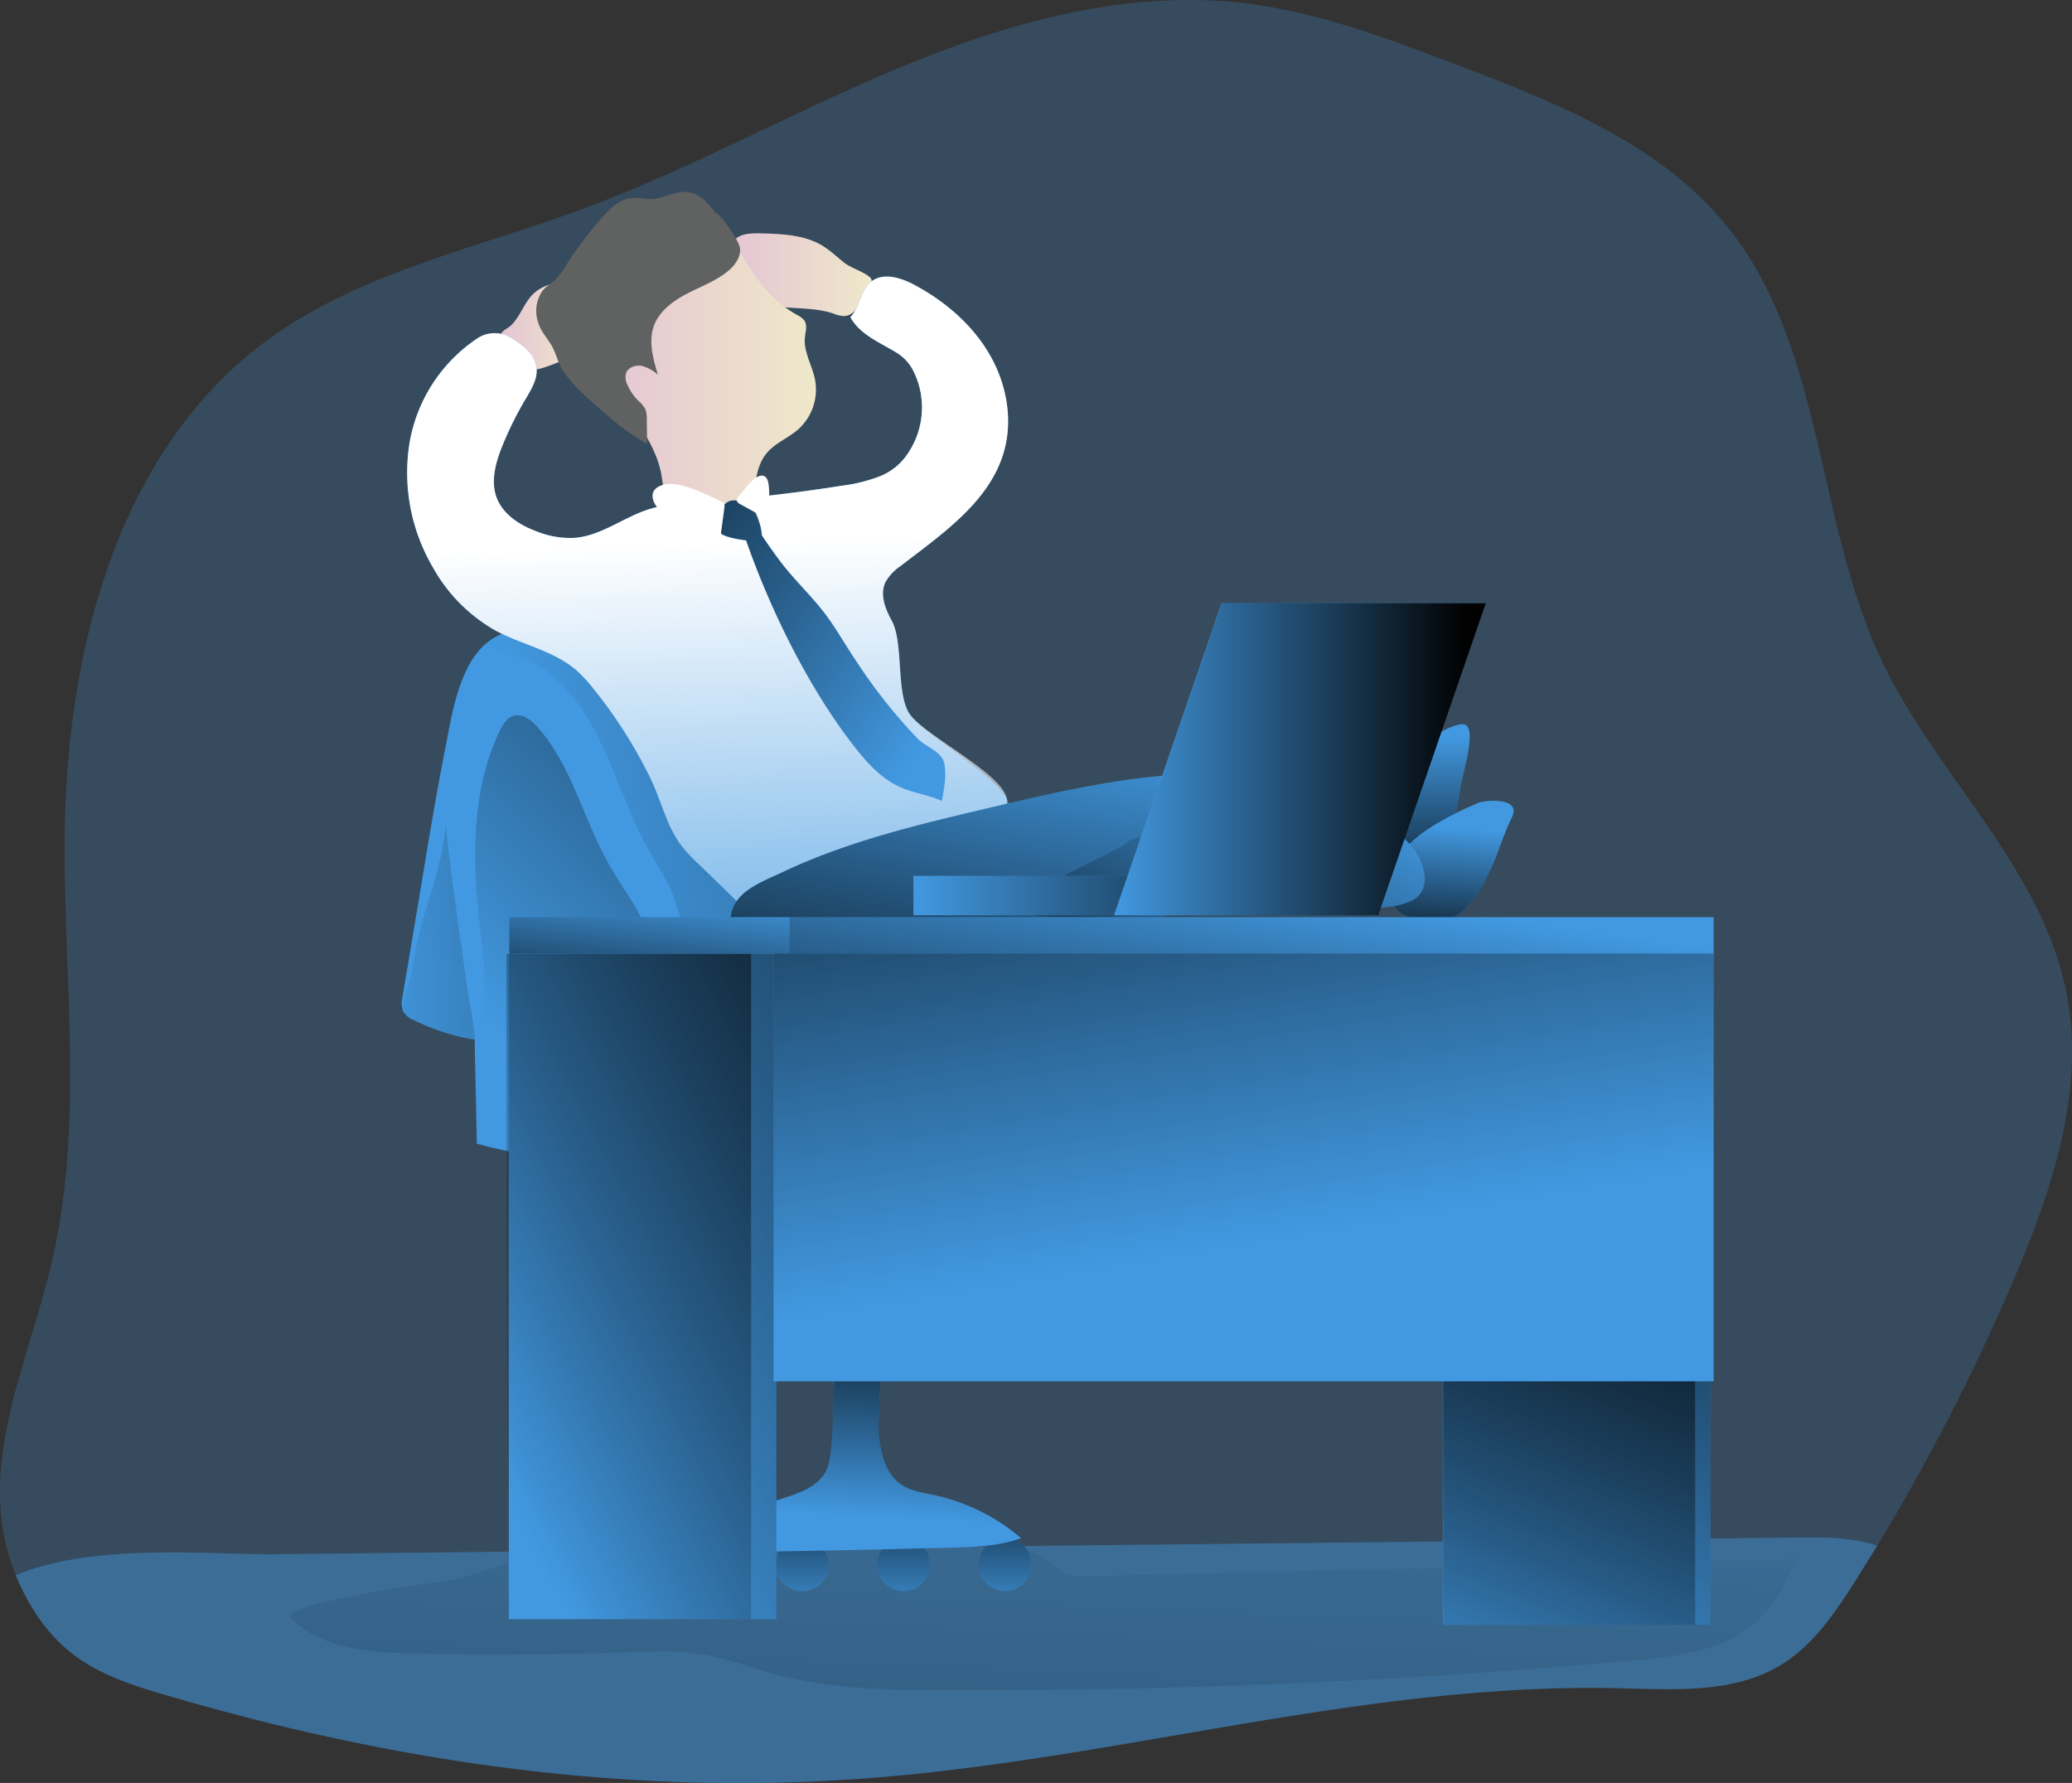 <svg id="Layer_1" data-name="Layer 1" xmlns="http://www.w3.org/2000/svg" xmlns:xlink="http://www.w3.org/1999/xlink" viewBox="0 0 516.72 444.57"><rect x="0" y="0" width="516.72" height="444.57" fill="#333333" stroke="none"/><defs><linearGradient id="linear-gradient" x1="269.03" y1="378.09" x2="243.56" y2="944.2" gradientUnits="userSpaceOnUse"><stop offset="0" stop-color="#010101" stop-opacity="0"/><stop offset="0.95" stop-color="#010101"/></linearGradient><linearGradient id="linear-gradient-2" x1="132.14" y1="93.92" x2="152.65" y2="93.92" gradientUnits="userSpaceOnUse"><stop offset="0" stop-color="#e4c5d5"/><stop offset="0.42" stop-color="#e9d3cf"/><stop offset="1" stop-color="#efe8ca"/></linearGradient><linearGradient id="linear-gradient-3" x1="189.06" y1="81.34" x2="224.72" y2="81.34" xlink:href="#linear-gradient-2"/><linearGradient id="linear-gradient-4" x1="362.15" y1="196.4" x2="362.46" y2="244.21" xlink:href="#linear-gradient"/><linearGradient id="linear-gradient-5" x1="370.16" y1="219.15" x2="367.33" y2="256.26" xlink:href="#linear-gradient"/><linearGradient id="linear-gradient-6" x1="133.84" y1="213.95" x2="481.05" y2="156.08" xlink:href="#linear-gradient"/><linearGradient id="linear-gradient-7" x1="119.91" y1="259.76" x2="269.61" y2="99.36" xlink:href="#linear-gradient"/><linearGradient id="linear-gradient-8" x1="189.34" y1="291.46" x2="184.31" y2="140.49" gradientUnits="userSpaceOnUse"><stop offset="0" stop-color="#fff" stop-opacity="0"/><stop offset="0.95" stop-color="#fff"/></linearGradient><linearGradient id="linear-gradient-9" x1="278.03" y1="193.31" x2="257.9" y2="306.22" xlink:href="#linear-gradient"/><linearGradient id="linear-gradient-10" x1="326.49" y1="201.3" x2="282.46" y2="296.59" xlink:href="#linear-gradient"/><linearGradient id="linear-gradient-11" x1="155.48" y1="105.92" x2="210.81" y2="105.92" xlink:href="#linear-gradient-2"/><linearGradient id="linear-gradient-12" x1="241.61" y1="193.71" x2="127.13" y2="115.4" xlink:href="#linear-gradient"/><linearGradient id="linear-gradient-13" x1="183.05" y1="230.61" x2="183.41" y2="230.61" xlink:href="#linear-gradient"/><linearGradient id="linear-gradient-14" x1="314.16" y1="219.96" x2="300.48" y2="312.42" xlink:href="#linear-gradient"/><linearGradient id="linear-gradient-15" x1="163.28" y1="220.5" x2="158.56" y2="266.73" xlink:href="#linear-gradient"/><linearGradient id="linear-gradient-16" x1="350.2" y1="427.7" x2="435.75" y2="217.61" xlink:href="#linear-gradient"/><linearGradient id="linear-gradient-17" x1="348.74" y1="426.83" x2="433.58" y2="218.47" xlink:href="#linear-gradient"/><linearGradient id="linear-gradient-18" x1="250.65" y1="404.96" x2="250.65" y2="358.41" xlink:href="#linear-gradient"/><linearGradient id="linear-gradient-19" x1="225.35" y1="404.96" x2="225.35" y2="358.41" xlink:href="#linear-gradient"/><linearGradient id="linear-gradient-20" x1="200.05" y1="404.96" x2="200.05" y2="358.41" xlink:href="#linear-gradient"/><linearGradient id="linear-gradient-21" x1="174.74" y1="404.96" x2="174.74" y2="358.41" xlink:href="#linear-gradient"/><linearGradient id="linear-gradient-22" x1="222.39" y1="391.11" x2="225.53" y2="329.46" xlink:href="#linear-gradient"/><linearGradient id="linear-gradient-23" x1="112.73" y1="345.28" x2="354.27" y2="220.73" xlink:href="#linear-gradient"/><linearGradient id="linear-gradient-24" x1="111.04" y1="344.36" x2="343.59" y2="224.46" xlink:href="#linear-gradient"/><linearGradient id="linear-gradient-25" x1="313.27" y1="310.06" x2="281.82" y2="119.47" xlink:href="#linear-gradient"/><linearGradient id="linear-gradient-26" x1="227.79" y1="223.3" x2="343.62" y2="223.3" xlink:href="#linear-gradient"/><linearGradient id="linear-gradient-27" x1="97.54" y1="247.03" x2="283.82" y2="232.4" xlink:href="#linear-gradient"/><linearGradient id="linear-gradient-28" x1="277.89" y1="189.3" x2="370.55" y2="189.3" xlink:href="#linear-gradient"/></defs><title>Boss 2</title><path d="M509.66,331.6a531.91,531.91,0,0,1-34.21,66.68c-1.85,3-3.72,6-5.6,9-5,7.88-10.49,15.92-18.5,20.75-11.79,7.17-26.57,6.06-40.38,5.76-60.42-1.41-119.56,16.18-179.75,21.81-60.69,5.67-120.07-2.14-178.41-18.9-17.56-5-29.79-8.61-39-25.63a57.65,57.65,0,0,1-2.55-5.43C.77,379.82,13.81,354.45,20,328.51,28.55,293.23,23,256.3,23.46,220c.63-45.51,13.43-94.67,49.89-121.88C96.24,81.07,125.19,75,152,65.16c27.38-10.09,53-24.4,80-35.59s56.1-19.27,85.12-16c18.63,2.15,36.36,8.88,53.88,15.55,24.7,9.42,50.6,19.71,67.16,40.31,24.06,29.93,21.91,73.09,38.3,107.84,13.61,28.79,39.95,51.74,46.18,83C527.42,284.35,519.28,309,509.66,331.6Z" transform="translate(-7.32 -12.84)" fill="#4299e1" opacity="0.24" style="isolation:isolate"/><path d="M475.45,398.28c-1.85,3-3.72,6-5.6,9-5,7.88-10.49,15.92-18.5,20.75-11.79,7.17-26.57,6.06-40.38,5.76-60.42-1.41-119.56,16.18-179.75,21.81-60.69,5.67-120.07-2.14-178.41-18.9-17.56-5-29.79-8.61-39-25.63a57.65,57.65,0,0,1-2.55-5.43c19.34-8.24,48.83-5.09,64.71-5.26q122.75-1.37,245.53-2.68,67.26-.75,134.51-1.48C462.54,396.14,469.45,396.17,475.45,398.28Z" transform="translate(-7.32 -12.84)" fill="#4299e1" opacity="0.44" style="isolation:isolate"/><path d="M80.05,416.53c7.8,7.53,19.71,8.37,30.56,8.6q26.91.57,53.84-.33c5.92-.2,11.87-.45,17.71.48,6.25,1,12.19,3.33,18.3,5,13.83,3.74,28.34,4,42.66,4q86.17.31,172.13-7.45c10.49-1,21.74-2.31,29.62-9.31,4.82-4.29,7.79-10.22,10.66-16l-176.14,4.33c-2.58.07-5.3.09-7.53-1.21-1.7-1-2.91-2.67-4.57-3.75-2.25-1.47-5.07-1.69-7.76-1.85a871.89,871.89,0,0,0-109-.08c-12.76.84-22.27,6.95-34.67,8.46C114.06,407.64,76.23,412.84,80.05,416.53Z" transform="translate(-7.32 -12.84)" fill="url(#linear-gradient)"/><path d="M140.65,85.82c2-1.76,4.73-2.4,7.34-3a3.09,3.09,0,0,1,2.62.21,2.72,2.72,0,0,1,.74,1.16,23.72,23.72,0,0,1,1.25,7.82c.11,2.54.14,5.26-1.19,7.43-1.56,2.54-4.6,3.7-7.41,4.7-2.34.83-5.11,1.61-7.16.21a7.25,7.25,0,0,1-1.79-2c-.81-1.21-3-4.05-2.91-5.6s1.73-1.84,2.78-2.93C137.23,91.49,138.11,88,140.65,85.82Z" transform="translate(-7.32 -12.84)" fill="url(#linear-gradient-2)"/><path d="M218.12,78.54c-1.88-1.44-3.58-3.13-5.6-4.38-4.62-2.84-10.34-3-15.76-3.14-2.19,0-4.65,0-6.19,1.57a6.14,6.14,0,0,0-1.5,4.07,11.9,11.9,0,0,0,5.09,10.16c5.94,4,14.11,1.9,20.92,4.18a7.73,7.73,0,0,0,2.74.65c2.12-.07,3.57-2.12,4.48-4,.68-1.41,3-4,2.26-5.3S219.54,79.63,218.12,78.54Z" transform="translate(-7.32 -12.84)" fill="url(#linear-gradient-3)"/><path d="M354.69,205.41a16.77,16.77,0,0,0-2.54,2.85c-2.64,4.07-1.4,9.43-.06,14.1a2.46,2.46,0,0,0,1,1.63,2.55,2.55,0,0,0,1,.21l5.32.33a11.73,11.73,0,0,0,5.31-.49c2.21-.92,3.63-3.1,4.55-5.31a36.85,36.85,0,0,0,2.19-9.17c.4-3,4.16-14.59,1.33-16-1.84-.92-8.36,2.81-9.89,4.21Q358.73,201.52,354.69,205.41Z" transform="translate(-7.32 -12.84)" fill="#4299e1"/><path d="M354.69,205.41a16.77,16.77,0,0,0-2.54,2.85c-2.64,4.07-1.4,9.43-.06,14.1a2.46,2.46,0,0,0,1,1.63,2.55,2.55,0,0,0,1,.21l5.32.33a11.73,11.73,0,0,0,5.31-.49c2.21-.92,3.63-3.1,4.55-5.31a36.85,36.85,0,0,0,2.19-9.17c.4-3,4.16-14.59,1.33-16-1.84-.92-8.36,2.81-9.89,4.21Q358.73,201.52,354.69,205.41Z" transform="translate(-7.32 -12.84)" fill="url(#linear-gradient-4)"/><path d="M375.91,213.06c-25.47,11-20.35,18.05-21,23.31a4.2,4.2,0,0,0,.56,3.1,6,6,0,0,0,2.48,1.65,16.83,16.83,0,0,0,7.21,1.81,11.93,11.93,0,0,0,7.75-3.66,29.66,29.66,0,0,0,4.74-6.89c3.44-6.25,3.65-9.47,6.77-15.86C386.79,211.63,377.74,212.27,375.91,213.06Z" transform="translate(-7.32 -12.84)" fill="#4299e1"/><path d="M375.91,213.06c-25.47,11-20.35,18.05-21,23.31a4.2,4.2,0,0,0,.56,3.1,6,6,0,0,0,2.48,1.65,16.83,16.83,0,0,0,7.21,1.81,11.93,11.93,0,0,0,7.75-3.66,29.66,29.66,0,0,0,4.74-6.89c3.44-6.25,3.65-9.47,6.77-15.86C386.79,211.63,377.74,212.27,375.91,213.06Z" transform="translate(-7.32 -12.84)" fill="url(#linear-gradient-5)"/><path d="M209.37,284.31c-.6,3.72-1.61,8-5,9.65a11.75,11.75,0,0,1-4.19.88q-24.12,2.21-48.25,4.39a2.82,2.82,0,0,1-3.82-2.75c-.64-3.49-1.28-6.94-1.91-10.42A61.23,61.23,0,0,0,141.45,301a91.48,91.48,0,0,1-15.22-3c-.16-8.42-.37-16.83-.53-25.27a2.28,2.28,0,0,0,0-.64,55.44,55.44,0,0,1-15.08-4.82,5.33,5.33,0,0,1-2.85-2.42.82.82,0,0,1-.1-.4,6.06,6.06,0,0,1,0-2.81c1.67-10,3.35-19.94,5-29.93,1.8-10.89,3.61-21.78,5.76-32.64,1.84-9.28,3.89-24.36,14.21-28.21,12.7-4.69,23.92,1,35.22,6.2,10.18,4.72,21.91,7.37,29.42,15.75,4.12,4.62,6.47,10.55,8.54,16.38A131.19,131.19,0,0,1,212.29,233C214.87,250,212.12,267.32,209.37,284.31Z" transform="translate(-7.32 -12.84)" fill="#4299e1"/><path d="M154.46,192.9c5.86,10.1,8.87,21.62,14.59,31.8,2.19,3.91,4.79,7.63,6.29,11.86.8,2.25,1.3,4.67,2.67,6.63,3.65,5.23,11.34,4.94,17.66,4.09a5.24,5.24,0,0,0,3.21-1.21,4.71,4.71,0,0,0,.91-3.43c-.31-10.22-7.28-18.8-13.23-27.11-10.79-15.07-19.93-32.56-36.18-41.47-6-3.28-17.08-6.44-22.69-.88,3.66,3,10.6,3.14,15.05,6.36A43.29,43.29,0,0,1,154.46,192.9Z" transform="translate(-7.32 -12.84)" fill="url(#linear-gradient-6)"/><path d="M125.93,231.57c-.48-12.44.56-25.29,6-36.49.78-1.61,1.83-3.33,3.55-3.79,2.18-.59,4.29,1.07,5.8,2.75,8.84,9.85,11.62,23.63,18.31,35.05,4.7,8,11.65,16.07,10.27,25.27-1.16,7.72-7.89,13.24-14.39,17.56-4.71,3.13-9.8,6.12-15.44,6.5-10.5.71-12.41-5.46-11.9-13.62C128.82,253.85,126.36,242.53,125.93,231.57Z" transform="translate(-7.32 -12.84)" fill="url(#linear-gradient-7)"/><path d="M258.92,214c.18-6.33-21.52-17.89-24.85-23.27s-1.35-17.68-4.41-23.22c-1.6-2.89-2.93-6.4-1.58-9.4a11.67,11.67,0,0,1,3.8-4.11c10.35-8,22.2-16,25.8-28.52,2.33-8.14.61-17.14-3.69-24.45S243,88,235.58,84c-3.47-1.91-8.07-3.38-11.11-.85-2.62,2.18-2.7,6.33-5.08,8.77,2.38,4.4,7.49,6.36,11.74,9a11.25,11.25,0,0,1,4.15,4.8,20.4,20.4,0,0,1-1.55,20.17,15,15,0,0,1-6.84,5.65,39.76,39.76,0,0,1-9.66,2.41q-17.73,2.81-35.68,4.07c-4.2.3-8.46.54-12.47,1.83-6.3,2-11.82,6.57-18.42,7.1a22.16,22.16,0,0,1-9.23-1.5c-4.39-1.57-8.77-4.33-10.33-8.72-1.28-3.63-.37-7.67.94-11.29a85,85,0,0,1,6.68-13.65c1.26-2.16,2.61-4.47,2.42-7-.26-3.57-3.44-6-6.6-7.85a7.79,7.79,0,0,0-8.16.26,39.29,39.29,0,0,0-16.93,26.09,46.62,46.62,0,0,0,5.68,30.76,40.92,40.92,0,0,0,15.73,16c6.66,3.6,14.58,5,20.29,10a35.37,35.37,0,0,1,4.11,4.45,118.9,118.9,0,0,1,14.16,22.18c1.45,2.94,2.6,6.41,3.83,9.46a34.34,34.34,0,0,0,3.53,6.94,38.66,38.66,0,0,0,4.73,5.18l7.86,7.61a37.58,37.58,0,0,0,6.28,5.27c7.63,4.7,17.81,3.32,25.6-1.12s13.71-11.47,19.46-18.35c2.17-2.6,4.92.19,6.26-2.92C248.43,215.3,258.81,217.72,258.92,214Z" transform="translate(-7.32 -12.84)" fill="#4299e1"/><path d="M258.44,212.59c.19-6.33-21-16.48-24.37-21.86s-1.35-17.68-4.41-23.22c-1.6-2.89-2.93-6.4-1.58-9.4a11.67,11.67,0,0,1,3.8-4.11c10.35-8,22.2-16,25.8-28.52,2.33-8.14.61-17.14-3.69-24.45S243,88,235.58,84c-3.47-1.91-8.07-3.38-11.11-.85-2.62,2.18-2.7,6.33-5.08,8.77,2.38,4.4,7.49,6.36,11.74,9a11.25,11.25,0,0,1,4.15,4.8,20.4,20.4,0,0,1-1.55,20.17,15,15,0,0,1-6.84,5.65,39.76,39.76,0,0,1-9.66,2.41q-17.73,2.81-35.68,4.07c-4.2.3-8.46.54-12.47,1.83-6.3,2-11.82,6.57-18.42,7.1a22.16,22.16,0,0,1-9.23-1.5c-4.39-1.57-8.77-4.33-10.33-8.72-1.28-3.63-.37-7.67.94-11.29a85,85,0,0,1,6.68-13.65c1.26-2.16,2.61-4.47,2.42-7-.26-3.57-3.44-6-6.6-7.85a7.79,7.79,0,0,0-8.16.26,39.29,39.29,0,0,0-16.93,26.09,46.62,46.62,0,0,0,5.68,30.76,40.92,40.92,0,0,0,15.73,16c6.66,3.6,14.58,5,20.29,10a35.37,35.37,0,0,1,4.11,4.45,118.9,118.9,0,0,1,14.16,22.18c1.45,2.94,2.6,6.41,3.83,9.46a34.34,34.34,0,0,0,3.53,6.94,38.66,38.66,0,0,0,4.73,5.18l7.86,7.61a37.58,37.58,0,0,0,6.28,5.27c7.63,4.7,17.81,3.32,25.6-1.12s13.71-11.47,19.46-18.35c2.17-2.6,2.25,4,3.58.85C245.76,219.07,258.33,216.31,258.44,212.59Z" transform="translate(-7.32 -12.84)" fill="url(#linear-gradient-8)"/><path d="M201.41,263a39,39,0,0,0,26.49,9.65,60.73,60.73,0,0,0,17-3.37,139.94,139.94,0,0,0,28.69-13c6.51-3.89,12.69-8.31,19.19-12.22a143.83,143.83,0,0,1,59.66-19.76l1.14-10.79c.19-1.85.19-4.11-1.4-5.06a5.08,5.08,0,0,0-2-.51c-18.07-2-36.33-3.32-54.42-1.53-14.31,1.41-28.35,4.72-42.34,8-17.24,4.07-34.69,8.22-50.78,15.83-5.9,2.79-13.67,5.34-13.08,12.94C190.13,250.41,196.2,258.36,201.41,263Z" transform="translate(-7.32 -12.84)" fill="#4299e1"/><path d="M201.41,263a39,39,0,0,0,26.49,9.65,60.73,60.73,0,0,0,17-3.37,139.94,139.94,0,0,0,28.69-13c6.51-3.89,12.69-8.31,19.19-12.22a143.83,143.83,0,0,1,59.66-19.76l1.14-10.79c.19-1.85.19-4.11-1.4-5.06a5.08,5.08,0,0,0-2-.51c-18.07-2-36.33-3.32-54.42-1.53-14.31,1.41-28.35,4.72-42.34,8-17.24,4.07-34.69,8.22-50.78,15.83-5.9,2.79-13.67,5.34-13.08,12.94C190.13,250.41,196.2,258.36,201.41,263Z" transform="translate(-7.32 -12.84)" fill="url(#linear-gradient-9)"/><path d="M257.84,239.71c-1.5-1.09,28.76-15.13,30.06-16.44s3.21-1.76,5-2.15c16.6-3.57,33.66-6.78,50.47-4.39,5.35.76,10.86,2.21,14.84,5.87,3.78,3.49,6.83,11.46,1.65,14.52-5.66,3.34-17.67,2-24,1.69C319.43,237.86,273.42,244.82,257.84,239.71Z" transform="translate(-7.32 -12.84)" fill="#4299e1"/><path d="M257.84,239.71c-1.5-1.09,28.76-15.13,30.06-16.44s3.21-1.76,5-2.15c16.6-3.57,33.66-6.78,50.47-4.39,5.35.76,10.86,2.21,14.84,5.87,3.78,3.49,6.83,11.46,1.65,14.52-5.66,3.34-17.67,2-24,1.69C319.43,237.86,273.42,244.82,257.84,239.71Z" transform="translate(-7.32 -12.84)" fill="url(#linear-gradient-10)"/><path d="M206.15,91.4a4.86,4.86,0,0,1,1.78,1.38c.77,1.2.27,2.76.12,4.17-.37,3.65,1.84,7,2.54,10.64a13.33,13.33,0,0,1-4.2,12.3c-2.53,2.23-5.91,3.47-8,6.1-1.93,2.41-2.5,5.62-2.89,8.68a8.26,8.26,0,0,1-1.19,4c-1.09,1.48-3,2-4.82,2.35a45.86,45.86,0,0,1-9.5.75,8.45,8.45,0,0,1-3.63-.68c-3.38-1.69-3.46-6.33-4.13-10-1.24-6.93-5.94-12.63-9.43-18.74a57.46,57.46,0,0,1-6.9-19.89,22.85,22.85,0,0,1,0-8.12,16.93,16.93,0,0,1,7.86-10.61,26,26,0,0,1,12.94-3.52c6.26-.17,12.92,1.84,16.33,7.43C196.49,83.32,200.07,88,206.15,91.4Z" transform="translate(-7.32 -12.84)" fill="url(#linear-gradient-11)"/><path d="M190.31,71.43a13.68,13.68,0,0,1,1.5,3c.46,2.4-1.26,4.68-3.18,6.2-3,2.39-6.74,3.73-10.16,5.53s-6.76,4.3-8.08,7.94c-1.41,3.9-.2,8.21,1,12.17a10,10,0,0,0-4.09-2.21c-1.55-.27-3.38.41-3.87,1.9a4.17,4.17,0,0,0,.41,2.94,12.83,12.83,0,0,0,2.59,3.79,7.82,7.82,0,0,1,1.82,2.16,6.12,6.12,0,0,1,.36,2.38l.09,6.3c-5.26-2.85-9.76-6.9-14.2-10.9a38.26,38.26,0,0,1-6.65-7.11c-1.3-2-1.72-4.11-2.76-6.13s-2.76-3.61-3.51-6a8.82,8.82,0,0,1,1-8c.94-1.22,2.26-1.83,3.32-2.86a25.54,25.54,0,0,0,3.18-4.48,102.94,102.94,0,0,1,8.19-10.75c2.05-2.37,4.5-4.78,7.61-5.08,1.68-.17,3.36.32,5,.24,3.12-.13,6.06-2.19,9.16-1.72,2.9.43,5,2.93,6.77,5.24C186.64,66,188.81,69,190.31,71.43Z" transform="translate(-7.32 -12.84)" fill="#606161"/><path d="M236,196.84a132.15,132.15,0,0,1-11.77-14.2c-2.14-3-4.16-6.07-6.12-9.18-1.5-2.39-3-4.81-4.66-7.07-3.39-4.58-7.61-8.48-11.12-13-1.05-1.33-4.17-5.68-5.05-7.13,0-2.29-1.8-7-3-7.52-1.79-.84-4-1.67-5.63-.64a4.42,4.42,0,0,0-1.81,3.34c-.15,1.31,0,2.63,0,3.94,0,1.08,4.13,1.92,6.54,2.18,6,17.18,15.46,36.52,26.59,50.9,3.28,4.25,6.94,8.46,11.84,10.65,3.33,1.48,7.06,1.93,10.39,3.44.58-3.07,1.17-6.21.62-9.28S238.1,199.1,236,196.84Z" transform="translate(-7.32 -12.84)" fill="#4299e1"/><path d="M236,196.84a132.15,132.15,0,0,1-11.77-14.2c-2.14-3-4.16-6.07-6.12-9.18-1.5-2.39-3-4.81-4.66-7.07-3.39-4.58-7.61-8.48-11.12-13-1.05-1.33-4.17-5.68-5.05-7.13,0-2.29-1.8-7-3-7.52-1.79-.84-4-1.67-5.63-.64a4.42,4.42,0,0,0-1.81,3.34c-.15,1.31,0,2.63,0,3.94,0,1.08,4.13,1.92,6.54,2.18,6,17.18,15.46,36.52,26.59,50.9,3.28,4.25,6.94,8.46,11.84,10.65,3.33,1.48,7.06,1.93,10.39,3.44.58-3.07,1.17-6.21.62-9.28S238.1,199.1,236,196.84Z" transform="translate(-7.32 -12.84)" fill="url(#linear-gradient-12)"/><path d="M183.23,230.85v-.47C182.61,230.69,183.86,230.54,183.23,230.85Z" transform="translate(-7.32 -12.84)" fill="url(#linear-gradient-13)"/><rect x="126.89" y="228.69" width="300.47" height="9.69" fill="#4299e1"/><rect x="196.94" y="228.69" width="230.43" height="9.69" fill="url(#linear-gradient-14)"/><rect x="126.98" y="228.69" width="69.99" height="9.17" fill="url(#linear-gradient-15)"/><rect x="359.81" y="239.23" width="66.71" height="165.91" fill="#4299e1"/><rect x="359.81" y="239.23" width="66.71" height="165.91" fill="url(#linear-gradient-16)"/><rect x="359.94" y="239.23" width="62.8" height="165.91" fill="url(#linear-gradient-17)"/><circle cx="250.65" cy="390.1" r="6.63" fill="#4299e1"/><circle cx="225.35" cy="390.1" r="6.63" fill="#4299e1"/><circle cx="200.05" cy="390.1" r="6.63" fill="#4299e1"/><circle cx="174.74" cy="390.1" r="6.63" fill="#4299e1"/><circle cx="250.65" cy="390.1" r="6.63" fill="url(#linear-gradient-18)"/><circle cx="225.35" cy="390.1" r="6.63" fill="url(#linear-gradient-19)"/><circle cx="200.05" cy="390.1" r="6.63" fill="url(#linear-gradient-20)"/><circle cx="174.74" cy="390.1" r="6.63" fill="url(#linear-gradient-21)"/><path d="M213.3,379.67c-2.33,4.46-7.89,5.82-12.66,7.41a54.85,54.85,0,0,0-17.18,9.4c-.75.61-1.57,1.53-1.19,2.42s1.47,1,2.39,1q30.15-.35,60.29-1.18c5.75-.16,11.62-.36,17-2.36a49.36,49.36,0,0,0-21.73-10.74c-2.82-.6-5.8-1-8.18-2.63-4-2.73-5.12-8.06-5.64-12.87-.3-2.78,1.79-24.67-.21-26.5-1.85-1.69-6.94-.16-8.36,1.64C213.65,350.55,216.49,373.53,213.3,379.67Z" transform="translate(-7.32 -12.84)" fill="#4299e1"/><path d="M213.3,379.67c-2.33,4.46-7.89,5.82-12.66,7.41a54.85,54.85,0,0,0-17.18,9.4c-.75.61-1.57,1.53-1.19,2.42s1.47,1,2.39,1q30.15-.35,60.29-1.18c5.75-.16,11.62-.36,17-2.36a49.36,49.36,0,0,0-21.73-10.74c-2.82-.6-5.8-1-8.18-2.63-4-2.73-5.12-8.06-5.64-12.87-.3-2.78,1.79-24.67-.21-26.5-1.85-1.69-6.94-.16-8.36,1.64C213.65,350.55,216.49,373.53,213.3,379.67Z" transform="translate(-7.32 -12.84)" fill="url(#linear-gradient-22)"/><rect x="126.89" y="237.82" width="66.71" height="165.91" fill="#4299e1"/><rect x="126.89" y="237.82" width="66.71" height="165.91" fill="url(#linear-gradient-23)"/><rect x="126.27" y="237.82" width="61.04" height="165.91" fill="url(#linear-gradient-24)"/><rect x="192.91" y="237.74" width="234.45" height="106.69" fill="#4299e1"/><rect x="192.91" y="237.74" width="234.45" height="106.69" fill="url(#linear-gradient-25)"/><rect x="227.79" y="218.39" width="115.83" height="9.83" fill="#4299e1"/><rect x="227.79" y="218.39" width="115.83" height="9.83" fill="url(#linear-gradient-26)"/><path d="M125.7,272.08a55.44,55.44,0,0,1-15.08-4.82,5.33,5.33,0,0,1-2.85-2.42.82.82,0,0,1-.1-.4c.43-3.68,2.31-8.18,2.68-11,1.41-12,7.41-23.23,8.11-35.29,1,10.15,2.45,20.24,3.89,30.36.5,3.72,1,7.44,1.54,11.19C124.16,261.59,125.63,268.43,125.7,272.08Z" transform="translate(-7.32 -12.84)" fill="url(#linear-gradient-27)"/><path d="M187.05,137.82a1.67,1.67,0,0,1,.84.68,1.71,1.71,0,0,1,.07,1l-1.31,9.81a1.37,1.37,0,0,1-.23.72,1.31,1.31,0,0,1-1.17.31c-2.64-.25-4.94-1.88-6.84-3.73a76.14,76.14,0,0,0-5.6-5.62c-2.74-2.18-4.51-6.07,0-7.29C176.64,132.63,183.67,136.19,187.05,137.82Z" transform="translate(-7.32 -12.84)" fill="#fff" style="isolation:isolate"/><path d="M191.83,136.25c-.48.5-1,1.26-.58,1.83a1.55,1.55,0,0,0,.52.39l5.84,3.22a1.65,1.65,0,0,0,.89.29,1.16,1.16,0,0,0,1-1,4,4,0,0,0-.2-1.53c-.46-1.81.46-7.14-1.42-7.89C195.76,130.67,193,135,191.83,136.25Z" transform="translate(-7.32 -12.84)" fill="#fff" style="isolation:isolate"/><polygon points="343.62 228.22 277.81 228.22 304.66 150.38 370.48 150.38 343.62 228.22" fill="#4299e1"/><polygon points="343.7 228.22 277.89 228.22 304.74 150.38 370.55 150.38 343.7 228.22" fill="url(#linear-gradient-28)"/></svg>